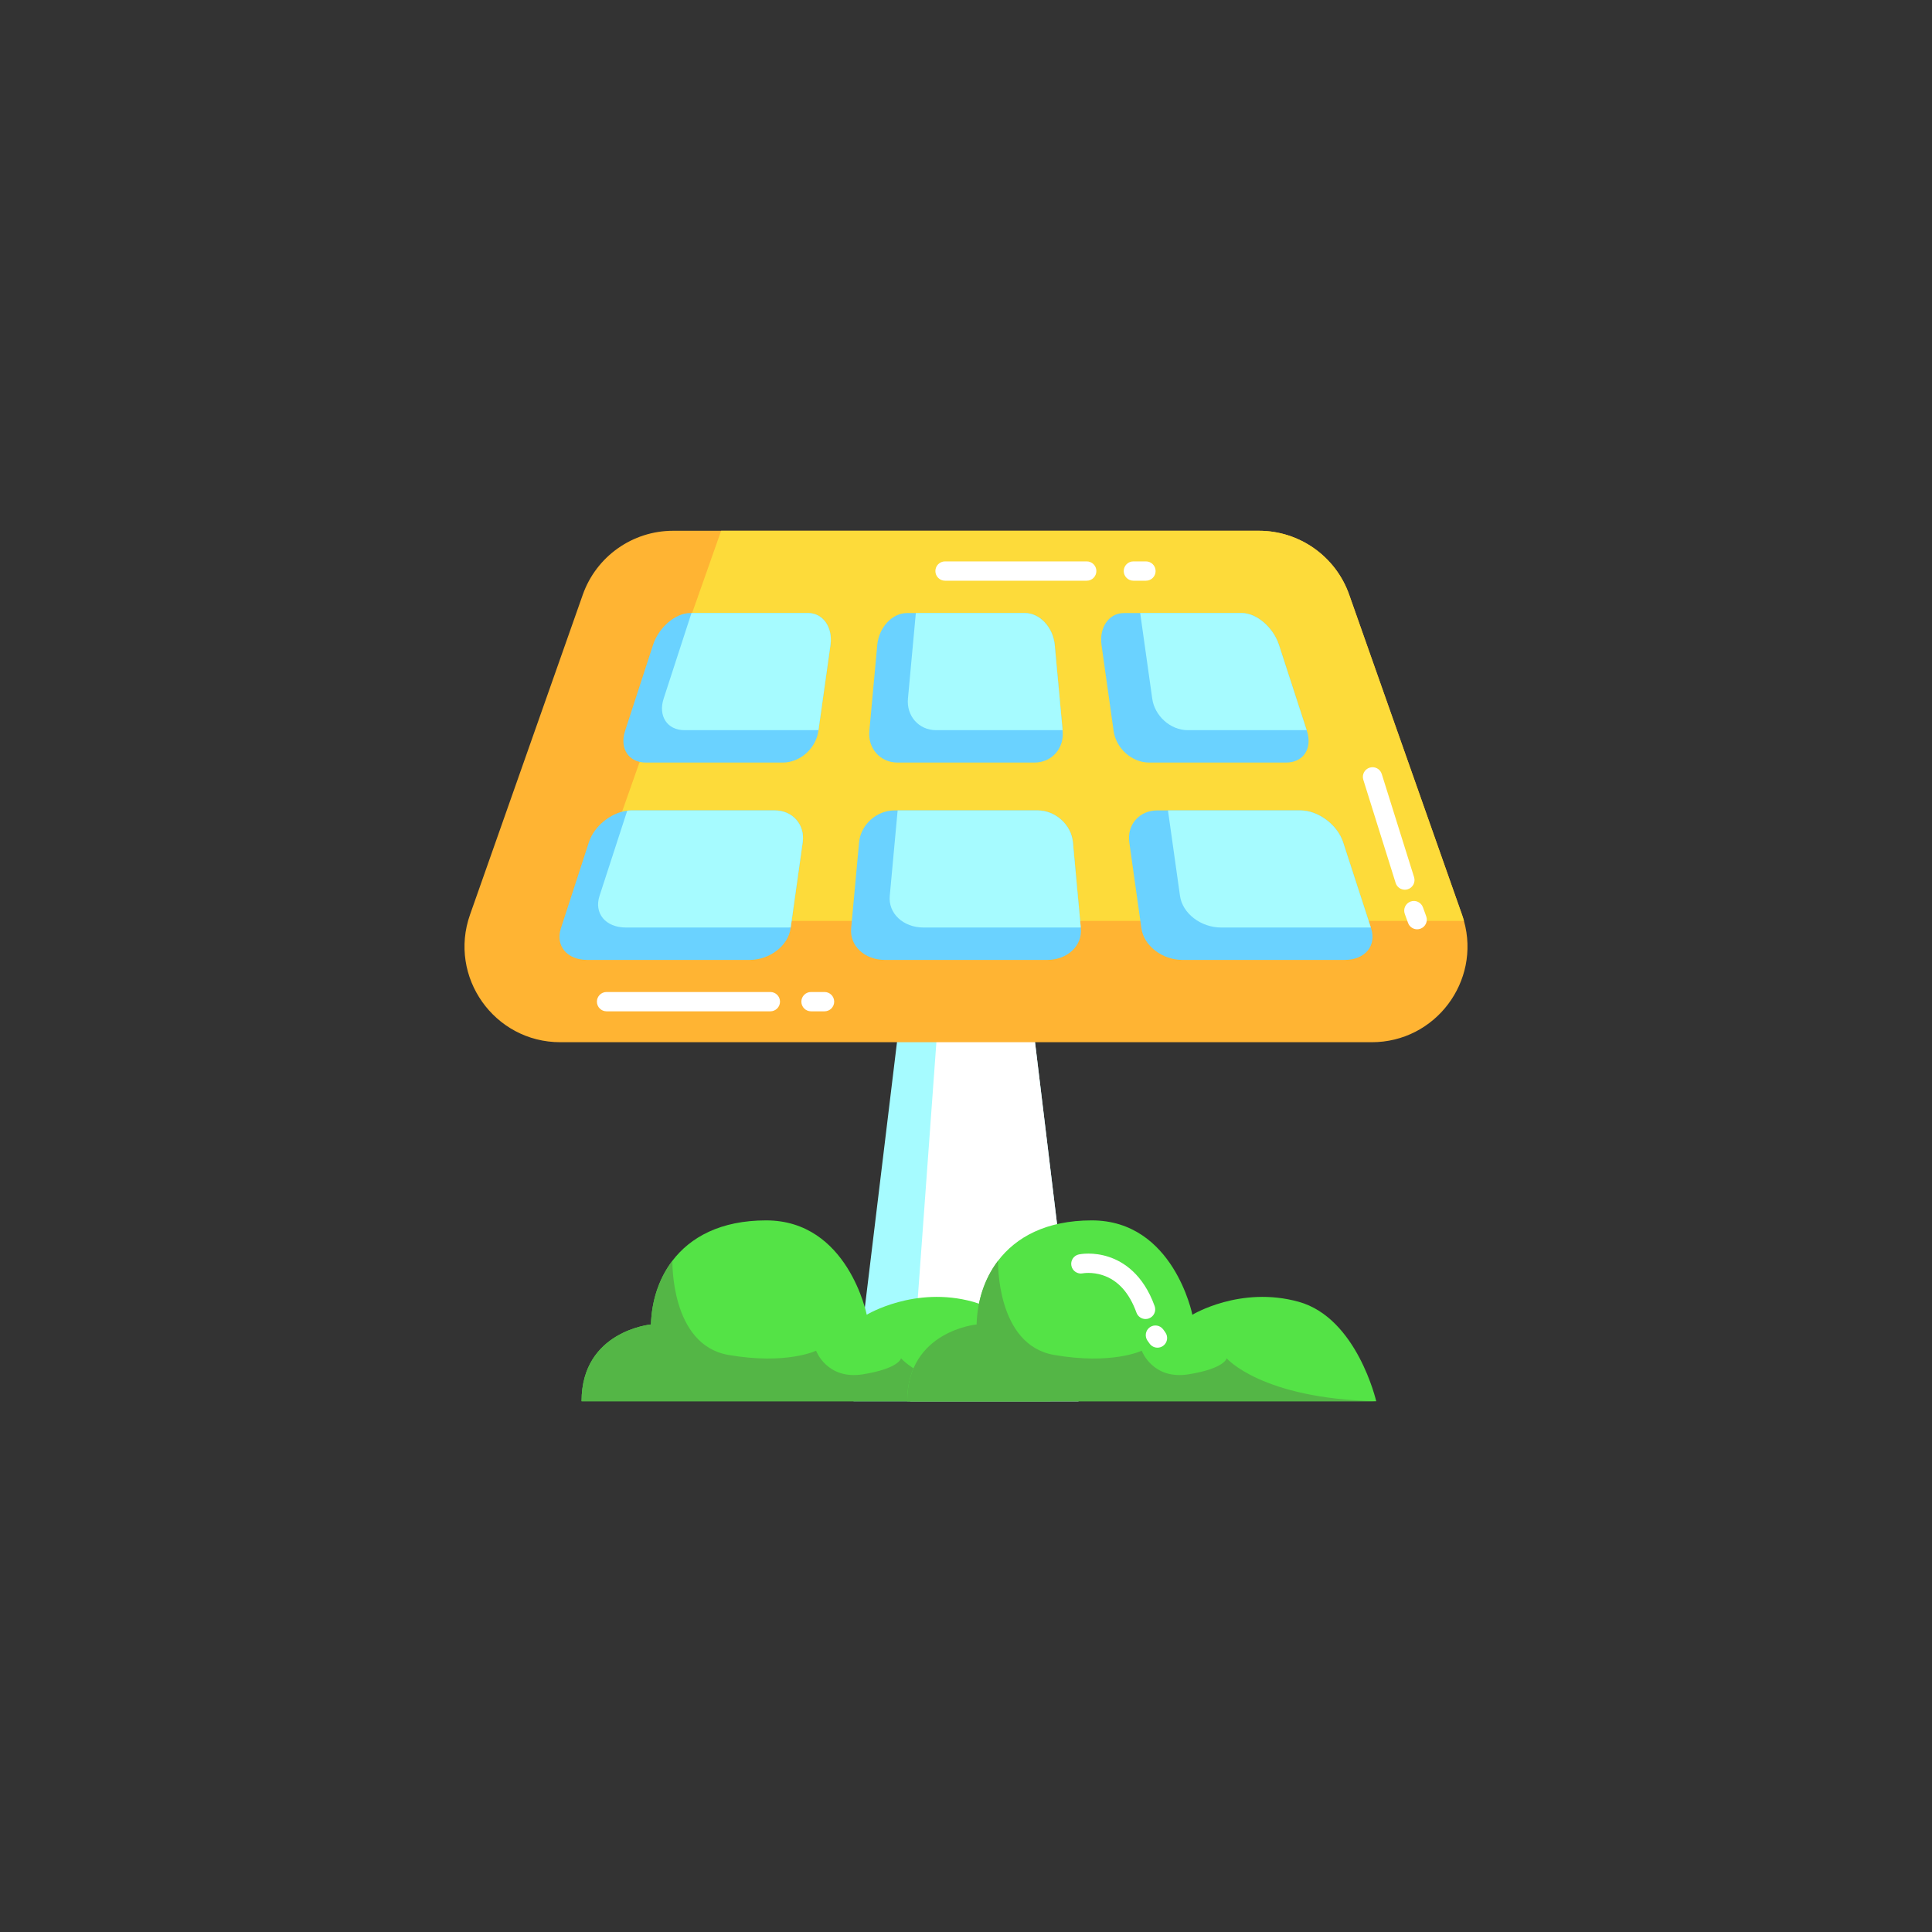 <?xml version="1.0" encoding="UTF-8"?>
<svg id="a" data-name="FLAT COLORED" xmlns="http://www.w3.org/2000/svg" width="2000" height="2000" viewBox="0 0 2000 2000">
  <rect x="0" y="0" width="2000" height="2000" fill="#333333" stroke="none"/>
  <g>
    <g>
      <polygon points="1116.465 1450.553 883.535 1450.553 962.104 801.882 1037.896 801.882 1116.465 1450.553" fill="#a6fbff" stroke-width="0"/>
      <polygon points="1116.465 1450.553 942.319 1450.553 989.498 801.882 1037.896 801.882 1116.465 1450.553" fill="#fff" stroke-width="0"/>
    </g>
    <g>
      <path d="m1087.562,1450.553h-485.523c0-72.788,71.829-79.477,71.829-79.477.632-22.872,7.459-46.597,22.208-65.94,18.584-24.378,49.757-41.793,97.018-41.793,84.745,0,104.14,97.671,104.14,97.671,0,0,49.557-30.162,110.008-13.421,60.451,16.74,80.32,102.96,80.32,102.96Z" fill="#54e346" stroke-width="0"/>
      <path d="m1087.562,1450.553h-485.523c0-72.788,71.829-79.477,71.829-79.477.632-22.872,7.459-46.597,22.208-65.94,0,0-2.244,87.01,57.911,97.471,60.167,10.462,90.813-4.361,90.813-4.361,0,0,11.199,30.51,48.693,24.41,37.484-6.1,39.233-16.562,39.233-16.562,0,0,35.904,41.835,154.835,44.459Z" fill="#54b646" stroke-width="0"/>
    </g>
    <g>
      <path d="m1424.663,1450.553h-485.523c0-72.788,71.829-79.477,71.829-79.477.632-22.872,7.459-46.597,22.208-65.94,18.584-24.378,49.758-41.793,97.018-41.793,84.745,0,104.14,97.671,104.14,97.671,0,0,49.557-30.162,110.008-13.421,60.451,16.74,80.32,102.96,80.32,102.96Z" fill="#54e346" stroke-width="0"/>
      <path d="m1424.663,1450.553h-485.523c0-72.788,71.829-79.477,71.829-79.477.632-22.872,7.459-46.597,22.208-65.94,0,0-2.244,87.01,57.912,97.471,60.167,10.462,90.813-4.361,90.813-4.361,0,0,11.199,30.51,48.693,24.41,37.484-6.1,39.233-16.562,39.233-16.562,0,0,35.904,41.835,154.835,44.459Z" fill="#54b646" stroke-width="0"/>
    </g>
    <path d="m1185.876,1365.464c-4.098,0-7.941-2.538-9.409-6.616-7.378-20.495-19.11-33.523-34.869-38.724-11.329-3.738-20.568-1.994-20.658-1.974-5.407,1.118-10.701-2.354-11.822-7.762-1.121-5.408,2.354-10.701,7.762-11.822,1.46-.302,14.725-2.8,30.986,2.565,15.055,4.968,35.502,17.839,47.419,50.942,1.871,5.196-.825,10.925-6.021,12.796-1.119.403-2.263.594-3.387.594Z" fill="#fff" stroke-width="0"/>
    <path d="m1198.227,1395.114c-3.12,0-6.193-1.456-8.146-4.188l-2.128-2.98c-3.21-4.494-2.169-10.74,2.324-13.95,4.494-3.21,10.739-2.17,13.95,2.324l2.128,2.979c3.21,4.494,2.169,10.74-2.324,13.95-1.762,1.258-3.793,1.864-5.805,1.864Z" fill="#fff" stroke-width="0"/>
    <g>
      <g>
        <path d="m1419.993,1078.896h-839.97c-68.367,0-116.203-67.61-93.45-132.07,38.909-110.428,77.818-220.798,116.727-331.227,14-39.61,51.451-66.151,93.51-66.151h606.396c42,0,79.51,26.541,93.453,66.151,38.966,110.43,77.878,220.799,116.787,331.227.758,2.158,1.458,4.375,2.042,6.533,17.441,62.42-29.401,125.538-95.495,125.538Z" fill="#ffb433" stroke-width="0"/>
        <path d="m1515.488,953.359h-804.969c-51.978,0-88.318-51.334-71.051-100.336,35.699-101.211,71.401-202.364,107.043-303.575h556.694c42,0,79.51,26.541,93.453,66.151,38.966,110.43,77.878,220.799,116.787,331.227.758,2.158,1.458,4.375,2.042,6.533Z" fill="#fddb3a" stroke-width="0"/>
      </g>
      <g>
        <g>
          <path d="m859.739,667.471c-4.145,29.459-8.291,58.929-12.436,88.389-.041.236-.072.463-.103.699-2.458,18.134-18.916,32.844-36.763,32.844h-141.876c-17.846,0-27.454-14.699-21.457-32.844,9.648-29.696,19.307-59.392,28.955-89.088,5.997-18.134,23.175-32.844,38.367-32.844h122.251c15.192,0,25.52,14.699,23.061,32.844Z" fill="#6ad2ff" stroke-width="0"/>
          <path d="m830.979,871.784c-4.135,29.439-8.28,58.867-12.426,88.296-.041.257-.072.524-.113.782-2.448,18.145-21.539,32.854-42.626,32.854h-167.797c-21.087,0-33.327-14.709-27.33-32.854,9.648-29.686,19.307-59.382,28.955-89.078,5.503-16.643,22.629-30.395,39.653-32.555,1.533-.195,3.065-.298,4.588-.298h148.161c18.443.01,31.393,14.709,28.935,32.854Z" fill="#6ad2ff" stroke-width="0"/>
          <path d="m1070.944,789.403h-141.887c-17.846,0-30.879-14.699-29.11-32.844,2.736-29.696,5.472-59.392,8.208-89.088,1.769-18.134,15.522-32.844,30.725-32.844h122.24c15.192,0,28.955,14.699,30.724,32.844,2.716,29.459,5.431,58.929,8.147,88.389.021.236.041.463.062.699,1.769,18.134-11.263,32.844-29.109,32.844Z" fill="#6ad2ff" stroke-width="0"/>
          <path d="m1083.894,993.716h-167.797c-21.087,0-36.742-14.709-34.973-32.854,2.736-29.686,5.472-59.382,8.208-89.078,1.769-18.145,18.155-32.844,36.587-32.854h148.161c18.443.01,34.819,14.709,36.588,32.854,2.715,29.46,5.431,58.929,8.146,88.378.021.237.041.463.062.7,1.769,18.145-13.886,32.854-34.983,32.854Z" fill="#6ad2ff" stroke-width="0"/>
          <path d="m1331.439,789.403h-141.877c-17.847,0-34.314-14.699-36.763-32.844-4.186-29.696-8.362-59.392-12.539-89.088-2.458-18.134,7.869-32.844,23.061-32.844h122.251c15.193,0,32.37,14.699,38.367,32.844,9.576,29.459,19.153,58.929,28.729,88.389.072.236.154.463.226.699,5.997,18.134-3.61,32.844-21.457,32.844Z" fill="#6ad2ff" stroke-width="0"/>
          <path d="m1391.983,993.716h-167.797c-21.087,0-40.178-14.709-42.636-32.854-4.176-29.686-8.352-59.382-12.528-89.078-2.458-18.145,10.492-32.844,28.935-32.854h148.161c18.433.01,38.244,14.709,44.241,32.854,9.577,29.46,19.143,58.929,28.729,88.378.072.237.154.463.226.7,5.997,18.145-6.244,32.854-27.33,32.854Z" fill="#6ad2ff" stroke-width="0"/>
        </g>
        <g>
          <path d="m859.739,667.471c-4.145,29.459-8.291,58.929-12.436,88.389h-138.77c-17.857,0-27.464-14.709-21.467-32.854,9.587-29.459,19.153-58.919,28.739-88.378h120.872c15.192,0,25.52,14.699,23.061,32.844Z" fill="#a6fbff" stroke-width="0"/>
          <path d="m830.979,871.784c-4.135,29.439-8.28,58.867-12.426,88.296-.926.051-1.852.082-2.777.082h-167.797c-21.087.011-33.317-14.699-27.32-32.843,9.546-29.367,19.081-58.734,28.637-88.09,1.533-.195,3.065-.298,4.588-.298h148.161c18.443.01,31.393,14.709,28.935,32.854Z" fill="#a6fbff" stroke-width="0"/>
          <path d="m1099.991,755.86h-130.963c-17.846,0-30.879-14.709-29.11-32.854,2.715-29.459,5.431-58.919,8.147-88.378h113.055c15.192,0,28.955,14.699,30.724,32.844,2.716,29.459,5.431,58.929,8.147,88.389Z" fill="#a6fbff" stroke-width="0"/>
          <path d="m1118.815,960.162h-162.747c-21.087.011-36.752-14.699-34.983-32.843,2.716-29.47,5.431-58.929,8.147-88.389h144.849c18.443.01,34.819,14.709,36.588,32.854,2.715,29.46,5.431,58.929,8.146,88.378Z" fill="#a6fbff" stroke-width="0"/>
          <path d="m1352.67,755.86h-123.145c-17.847,0-34.304-14.709-36.763-32.854-4.145-29.459-8.291-58.919-12.436-88.378h105.248c15.193,0,32.37,14.699,38.367,32.844,9.576,29.459,19.153,58.929,28.729,88.389Z" fill="#a6fbff" stroke-width="0"/>
          <path d="m1419.087,960.162h-154.94c-21.087.011-40.167-14.699-42.626-32.843-4.145-29.47-8.301-58.929-12.446-88.389h137.042c18.433.01,38.244,14.709,44.241,32.854,9.577,29.46,19.143,58.929,28.729,88.378Z" fill="#a6fbff" stroke-width="0"/>
        </g>
      </g>
    </g>
  </g>
  <path d="m1124.963,601.151h-146.657c-5.523,0-10-4.477-10-10s4.477-10,10-10h146.657c5.523,0,10,4.477,10,10s-4.477,10-10,10Z" fill="#fff" stroke-width="0"/>
  <path d="m1186.283,601.151h-12.998c-5.523,0-10-4.477-10-10s4.477-10,10-10h12.998c5.523,0,10,4.477,10,10s-4.477,10-10,10Z" fill="#fff" stroke-width="0"/>
  <path d="m797.457,1046.916h-169.546c-5.523,0-10-4.477-10-10s4.477-10,10-10h169.546c5.523,0,10,4.477,10,10s-4.477,10-10,10Z" fill="#fff" stroke-width="0"/>
  <path d="m853.549,1046.916h-13.988c-5.523,0-10-4.477-10-10s4.477-10,10-10h13.988c5.523,0,10,4.477,10,10s-4.477,10-10,10Z" fill="#fff" stroke-width="0"/>
  <path d="m1454.304,921.031c-4.255,0-8.2-2.737-9.54-7.012l-33.47-106.814c-1.651-5.27,1.282-10.881,6.552-12.533,5.273-1.652,10.882,1.283,12.533,6.552l33.47,106.814c1.651,5.27-1.282,10.881-6.552,12.533-.995.312-2.003.46-2.993.46Z" fill="#fff" stroke-width="0"/>
  <path d="m1467.024,962.005c-4.086,0-7.922-2.523-9.399-6.586l-3.391-9.325c-1.887-5.19.79-10.928,5.98-12.815,5.191-1.888,10.928.791,12.815,5.98l3.391,9.325c1.887,5.19-.79,10.928-5.981,12.815-1.128.41-2.282.605-3.416.605Z" fill="#fff" stroke-width="0"/>
</svg>